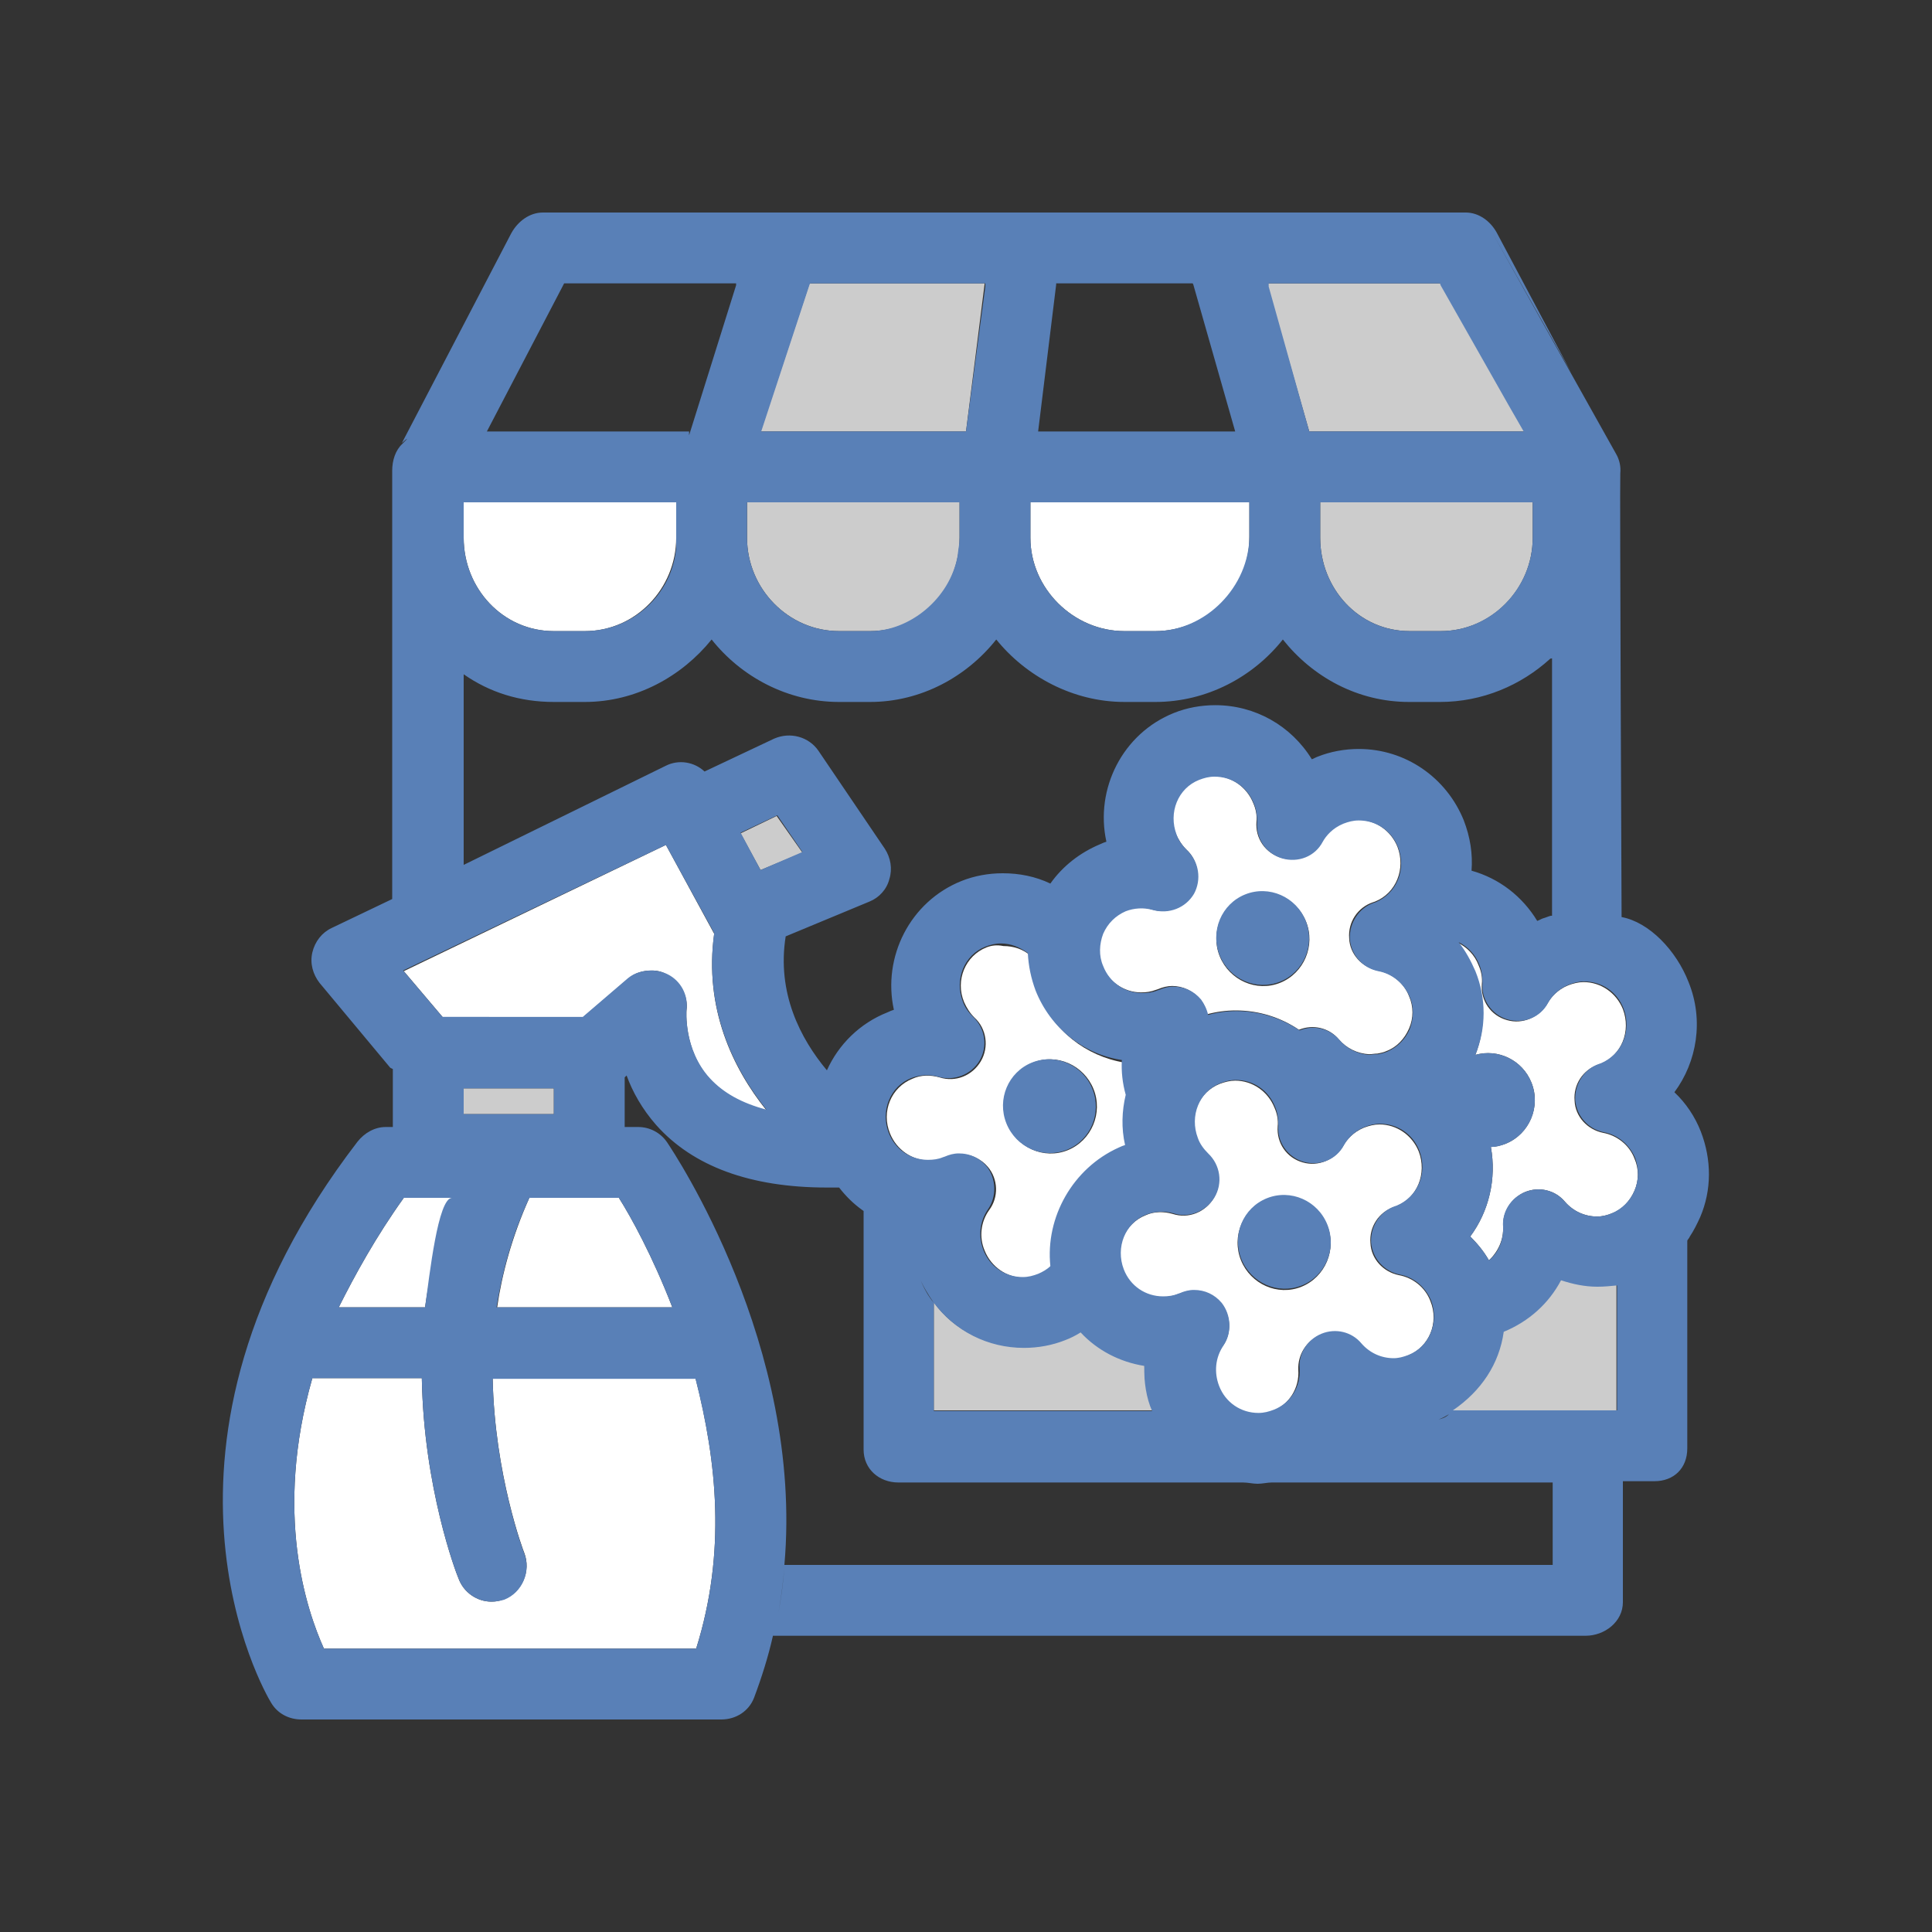 <?xml version="1.0" encoding="utf-8"?>
<!-- Generator: Adobe Illustrator 18.1.1, SVG Export Plug-In . SVG Version: 6.00 Build 0)  -->
<svg version="1.1" id="Layer_1" xmlns="http://www.w3.org/2000/svg" xmlns:xlink="http://www.w3.org/1999/xlink" x="0px" y="0px"
	 viewBox="0 0 300 300" enable-background="new 0 0 300 300" xml:space="preserve">
<rect x="0" y="0" width="300" height="300" fill="#333333" stroke="none"/>
<g>
	<path fill="none" d="M223.7,109h-4.8c-8,0-15.1-3.7-19.7-9.5c-4.6,5.8-11.8,9.5-19.7,9.5h-4.8c-8,0-15.1-3.7-19.7-9.5
		c-4.6,5.8-11.8,9.5-19.7,9.5h-4.8c-8,0-15.1-3.7-19.7-9.5c-4.6,5.8-11.8,9.5-19.7,9.5H86c-5.3,0-10-1.8-14-4.6v30l31.4-15.4
		c2.1-1,4.4-0.6,6,0.9l10.8-5.1c2.4-1.2,5.4-0.4,6.9,1.9l10.3,15.2c0.9,1.4,1.2,3.1,0.7,4.7c-0.5,1.6-1.6,2.9-3.1,3.5l-13.1,5.5
		c-1.5,8.8,2.3,15.9,6.4,20.8c1.8-4,5-7.3,9.4-9c0.3-0.1,0.6-0.2,1-0.4c-1.8-8.2,2.5-16.8,10.5-20c2.1-0.8,4.2-1.2,6.4-1.2
		c2.6,0,5.1,0.6,7.4,1.6c1.9-2.7,4.6-4.8,7.7-6.1c0.3-0.1,0.6-0.2,1-0.4c-1.8-8.2,2.5-16.8,10.5-20c2.1-0.8,4.2-1.2,6.4-1.2
		c6.2,0,11.8,3.2,15,8.4c0.3-0.1,0.6-0.3,0.9-0.4c2.1-0.8,4.2-1.2,6.4-1.2c7.2,0,13.6,4.3,16.3,11.1c1,2.6,1.4,5.2,1.2,7.8
		c4.2,1.2,7.8,3.9,10.2,7.8c0.3-0.1,0.8-0.3,1.1-0.4c0.4-0.2,0.3-0.3,1.3-0.4v-40.1C236,106.3,230.2,109,223.7,109z"/>
	<polygon fill="none" points="87.6,44 75.6,67 106.5,67 114.1,44 	"/>
	<polygon fill="none" points="191.8,67 185.2,44 164,44 161.1,67 	"/>
	<path fill="none" d="M134,224.9v-37.2c-1-1-2.6-2.2-3.6-3.5c-0.7,0-1.3,0-2,0c-11.9,0-20.8-3.3-26.5-9.7c-2.2-2.5-3.5-5.2-4.4-7.7
		l-0.5,0.6v7.5h2.1c1.8,0,3.5,0.9,4.5,2.4c1,1.5,21.2,31.6,18.2,65.6H241v-13h-45.8h-55.8C136.4,230,134,228,134,224.9z"/>
	<polygon fill="#CCCCCC" points="152.9,44 125.7,44 118.1,67 150,67 	"/>
	<polygon fill="#CCCCCC" points="234.3,62.7 223.7,44 196.7,44 203.3,67 236.7,67 	"/>
	<path fill="#FFFFFF" d="M72,78v5.5C72,91.4,78.1,98,86,98h4.8c7.9,0,14.2-6.6,14.2-14.5V78H72z"/>
	<path fill="#CCCCCC" d="M116,78v5.5c0,7.9,6.4,14.5,14.3,14.5h4.8c7.9,0,13.9-6.6,13.9-14.5V78H116z"/>
	<path fill="#FFFFFF" d="M160,78v5.5c0,7.9,6.7,14.5,14.6,14.5h4.8c7.9,0,14.6-6.6,14.6-14.5V78H160z"/>
	<path fill="#CCCCCC" d="M205,83.5c0,7.9,6,14.5,13.9,14.5h4.8c7.9,0,14.3-6.6,14.3-14.5V78h-33V83.5z"/>
	<path fill="#FFFFFF" d="M104.4,203c-3.1-8-6.4-14-8.3-17H82.2c-2.7,6-4.3,12-5,17H104.4z"/>
	<path fill="#FFFFFF" d="M81.4,241.1c1.1,2.8-0.3,6.1-3.1,7.2c-0.7,0.3-1.3,0.4-2,0.4c-2.2,0-4.3-1.4-5.1-3.6
		c-0.4-0.9-5.4-14.1-5.7-31.1h-17c-6,21-0.9,36,1.8,42h57.8c4.7-15,3.2-29-0.1-42H76.5C76.8,229,81.3,240.9,81.4,241.1z"/>
	<path fill="#FFFFFF" d="M66,203c0.7-5,2-11,4.2-17h-7.5c-4.3,6-7.6,12-10.1,17H66z"/>
	<rect x="72" y="169" fill="#CCCCCC" width="14" height="4"/>
	<polygon fill="#CCCCCC" points="120.6,126.7 115,129.4 118.1,135.1 124.6,132.4 	"/>
	<path fill="#FFFFFF" d="M62.7,150.8l6.1,7.2h21.7l7-6c1-0.9,2.3-1.3,3.7-1.3c0.9,0,1.7,0.2,2.5,0.7c2,1.1,3.2,3.3,2.9,5.5
		c0,0-0.5,6.1,3.6,10.6c2.1,2.3,5,3.9,8.8,4.9c-5.2-6.5-9.7-15.8-8.1-27.4l-7.5-13.8L62.7,150.8z"/>
	<path fill="#CCCCCC" d="M159,209.2c-5.6,0-11-2.7-14-7V219h34c0,0,0,0.2,0,0.1c-0.9-2.3-1.3-4.7-1.3-7.1c-3.9-0.6-7.3-2.5-9.9-5.3
		c-0.8,0.5-1.5,0.9-2.4,1.2C163.3,208.8,161.2,209.2,159,209.2z"/>
	<path fill="#CCCCCC" d="M225.3,219H251v-19.6c-1,0.2-2.1-0.4-3.3-0.4c0,0,0.1,0,0.1,0c-1.9,0-3.8,0.1-5.6-0.6
		c-1.9,3.6-4.9,6.5-8.9,8C232.7,211.6,229.9,216,225.3,219z"/>
	<path fill="#FFFFFF" d="M229.1,163.8c3.5-1,7.3,0.8,8.7,4.3c1.5,3.7-0.3,8-4,9.5c-0.8,0.3-1.6,0.5-2.3,0.5c0.9,4.9-0.3,10-3.2,13.9
		c1.1,1.1,2.1,2.3,2.9,3.7c1.4-1.3,2.3-3.2,2.2-5.2c-0.1-2.4,1.3-4.5,3.4-5.4c2.2-0.9,4.7-0.3,6.2,1.5c1.3,1.5,3.1,2.3,5,2.3
		c0,0,0,0,0,0c0.8,0,1.6-0.2,2.3-0.5c1.6-0.6,2.8-1.9,3.5-3.5c0.7-1.6,0.7-3.4,0-5c-0.8-2.1-2.7-3.6-4.9-4c-2.4-0.5-4.3-2.5-4.4-5
		c-0.2-2.5,1.3-4.8,3.7-5.6l0.3-0.1c3.3-1.3,4.8-5.1,3.5-8.5c-1-2.5-3.4-4.2-6.1-4.2c-0.8,0-1.6,0.2-2.4,0.5
		c-1.7,0.7-2.7,1.9-3.2,2.8c-1.3,2.2-3.9,3.3-6.3,2.6c-2.5-0.7-4.1-3-3.9-5.6c0.1-1-0.1-2-0.5-2.9c-0.6-1.6-1.8-2.8-3.2-3.5
		c1.1,1.3,1.9,2.8,2.6,4.5C230.7,155,230.7,159.6,229.1,163.8z"/>
	<path fill="#FFFFFF" d="M153.2,147.1c-3.3,1.3-4.9,5.1-3.5,8.5c0.4,0.9,0.9,1.7,1.6,2.4c1.9,1.7,2.3,4.6,1,6.8
		c-1.3,2.2-3.9,3.3-6.4,2.5c-1.4-0.4-2.9-0.4-4.2,0.2c-3.3,1.3-4.9,5.1-3.5,8.5c1,2.5,3.4,4.2,6.1,4.2c0.8,0,1.5-0.1,2.3-0.4
		l0.3-0.1c0.7-0.3,1.5-0.5,2.2-0.5c1.6,0,3.2,0.7,4.3,2c1.6,1.9,1.7,4.7,0.2,6.7c-1.3,1.8-1.6,4.2-0.7,6.3c1,2.5,3.4,4.2,6.1,4.2
		c0.8,0,1.6-0.2,2.4-0.5c0.7-0.3,1.3-0.7,1.9-1.2c-0.8-7.6,3.4-15.1,10.8-18.1c0.3-0.1,0.6-0.2,1-0.4c-0.6-2.6-0.5-5.3,0.1-7.8
		c-0.5-1.8-0.7-3.6-0.6-5.4c-6-1-11.1-5-13.4-10.8c-0.8-1.9-1.2-3.9-1.2-5.8c-1.1-1-2.6-1.5-4.2-1.5
		C154.8,146.7,154,146.8,153.2,147.1z M160.4,165c3.7-1.5,7.9,0.4,9.4,4.1s-0.3,8-4,9.5c-3.7,1.5-7.9-0.4-9.4-4.1
		S156.7,166.5,160.4,165z"/>
	<path fill="#FFFFFF" d="M191.9,156.9c3.6,0,7,1.1,9.8,3c0,0,0,0,0,0c2.2-0.9,4.7-0.3,6.2,1.5c1.2,1.4,2.9,2.2,4.7,2.3
		c0.4,0,0.8-0.1,1.3-0.1c0.5-0.1,1-0.2,1.4-0.4c1.6-0.6,2.8-1.9,3.5-3.5c0.7-1.6,0.7-3.4,0-5c-0.8-2.1-2.7-3.6-4.9-4
		c-2.4-0.5-4.3-2.5-4.4-5c-0.2-2.5,1.3-4.8,3.7-5.6l0.3-0.1c3.3-1.3,4.8-5.1,3.5-8.5c-1-2.5-3.4-4.2-6.1-4.2c-0.8,0-1.6,0.2-2.4,0.5
		c-1.7,0.7-2.7,1.9-3.2,2.8c-1.3,2.2-3.9,3.3-6.3,2.6c-2.5-0.7-4.1-3-3.9-5.6c0.1-1-0.1-2-0.5-2.9c-1-2.5-3.4-4.2-6.1-4.2
		c-0.8,0-1.6,0.2-2.4,0.5c-3.3,1.3-4.9,5.1-3.5,8.5c0.4,0.9,0.9,1.7,1.6,2.4c1.9,1.7,2.3,4.6,1,6.8c-1.3,2.2-3.9,3.3-6.4,2.5
		c-1.4-0.4-2.9-0.4-4.2,0.2c-1.6,0.6-2.8,1.9-3.5,3.5c-0.7,1.6-0.7,3.4,0,5c1,2.5,3.4,4.2,6.1,4.2c0.8,0,1.5-0.1,2.3-0.4l0.3-0.1
		c0.7-0.3,1.5-0.5,2.2-0.5c1.6,0,3.2,0.7,4.3,2c0.6,0.7,1,1.5,1.1,2.4C188.9,157.1,190.4,156.9,191.9,156.9z M193.4,139
		c3.7-1.5,7.9,0.4,9.4,4.1s-0.3,8-4,9.5c-3.7,1.5-7.9-0.4-9.4-4.1S189.7,140.5,193.4,139z"/>
	<path fill="#FFFFFF" d="M211.3,208.7c1.3,1.5,3.1,2.3,5,2.3c0,0,0,0,0,0c0.8,0,1.6-0.2,2.3-0.5c3.3-1.3,4.9-5.1,3.5-8.5
		c-0.8-2.1-2.7-3.6-4.9-4c-2.4-0.5-4.3-2.5-4.4-5c-0.2-2.5,1.3-4.8,3.7-5.6l0.3-0.1c3.3-1.3,4.8-5.1,3.5-8.5c-1-2.5-3.4-4.2-6.1-4.2
		c-0.8,0-1.6,0.2-2.4,0.5c-1.7,0.7-2.7,1.9-3.2,2.8c-1.3,2.2-3.9,3.3-6.3,2.6c-2.5-0.7-4.1-3-3.9-5.6c0.1-1-0.1-2-0.5-2.9
		c-1-2.5-3.4-4.2-6.1-4.2c-0.8,0-1.6,0.2-2.4,0.5c-3.3,1.3-4.9,5.1-3.5,8.5c0.4,0.9,0.9,1.7,1.6,2.4c1.9,1.7,2.3,4.6,1,6.8
		c-1.3,2.2-3.9,3.3-6.4,2.5c-1.4-0.4-2.9-0.4-4.2,0.2c-3.3,1.3-4.9,5.1-3.5,8.5c1,2.5,3.4,4.2,6.1,4.2c0.8,0,1.5-0.1,2.3-0.4
		l0.3-0.1c0.7-0.3,1.5-0.5,2.2-0.5c1.6,0,3.2,0.7,4.3,2c1.6,1.9,1.7,4.7,0.2,6.7c-1.3,1.8-1.6,4.2-0.7,6.3c1,2.5,3.4,4.2,6.1,4.2
		c0.8,0,1.6-0.2,2.4-0.5c2.6-1,4.2-3.6,4-6.4c-0.1-2.4,1.3-4.5,3.4-5.4C207.3,206.3,209.8,206.9,211.3,208.7z M202.1,199.8
		c-3.7,1.5-7.9-0.4-9.4-4.1c-1.5-3.7,0.3-8,4-9.5c3.7-1.5,7.9,0.4,9.4,4.1S205.8,198.3,202.1,199.8z"/>
	<g>
		<path fill="#5980B7" d="M264.1,175.7c-0.9-2.3-2.3-4.4-4.1-6.1c3.5-4.7,4.6-11.2,2.2-17.1c-1.9-4.9-6.1-9.3-10.4-10.1
			c0,0-0.3-67.2-0.2-68.9c0.1-1-0.1-2.1-0.7-3.1l-7-12.5l-12.2-21.8L244,57.9l-11.6-21.8c-1-1.8-2.8-3.1-4.8-3.1h-0.7c0,0,0,0,0,0
			c-0.4,0-0.7,0-0.7,0H121.8c0,0-37.5,0-37.5,0c-2.1,0-3.9,1.4-4.9,3.2L62.4,68.8c1-0.9,1.1-0.9,0.1,0.1c-1.1,1-1.6,2.6-1.6,4.2v0.7
			v65.8l-0.2,0.1l-9.2,4.4c-1.5,0.7-2.6,2.1-3,3.8s0.1,3.4,1.1,4.7l11,13.2L61,166v9h-1.1c-1.7,0-3.3,0.9-4.4,2.3
			c-36.4,47.4-14.4,85.5-13.4,87.1c1,1.7,2.8,2.6,4.7,2.6H112c2.3,0,4.3-1.3,5.1-3.4c1.2-3.2,2.2-6.4,2.9-9.5c0,0,0-0.1,0-0.1h126.2
			c3,0,5.8-2.2,5.8-5.2V230h4.9c3,0,5.1-2,5.1-5.1v-32.2c0-0.2,0.3-0.4,0.4-0.7c0.6-0.9,1.1-1.9,1.6-3
			C265.8,184.8,265.8,180.1,264.1,175.7z M197,44h26.6l0.1,0.3L234.3,63l2.3,4h-33.3L197,44.5V44z M238,78v5.5
			c0,7.9-6.5,14.5-14.3,14.5h-4.8C211,98,205,91.4,205,83.5V78H238z M164,44.2l0-0.2h21.2l0.1,0.2l6.5,22.8h-30.6L164,44.2z M160,78
			h34v0.6v4.6c0,7.9-6.8,14.8-14.6,14.8h-4.8c-7.9,0-14.6-6.6-14.6-14.5V78z M125.7,44.2l0.1-0.2H153v0.5L150,67h-31.8L125.7,44.2z
			 M116,78h33v0.6v4.9c0,1-0.2,1.7-0.3,2.8C147.5,93,141.2,98,135.1,98h-4.8c-7.9,0-14.3-6.6-14.3-14.5V78z M87.6,44h26.7l0,0.3
			L107,67.6V67H75.6L87.6,44z M72,78h33v0.6v4.9c0,0.5,0,1,0,1.5c-0.6,7.3-6.8,13-14.2,13H86c-7.9,0-14-6.6-14-14.5V78z M72,104.7
			c4,2.8,8.7,4.3,14,4.3h4.8c8,0,15.1-4,19.7-9.7c4.6,5.8,11.8,9.7,19.8,9.7h4.8c7.9,0,15-3.9,19.6-9.7c4.6,5.7,11.9,9.7,19.9,9.7
			h4.8c8,0,15.2-3.9,19.8-9.7c0,0,0,0,0,0c4.6,5.8,11.6,9.7,19.6,9.7h4.8c6.6,0,12.6-2.6,17.1-6.7c0.1-0.1,0.3,0,0.3-0.1v40
			c0,0-0.2,0-0.2,0c-0.4,0.1-0.8,0.3-1.2,0.4c-0.3,0.1-0.6,0.3-0.9,0.4c-2.3-3.8-5.9-6.6-10.2-7.8c0.2-2.6-0.2-5.2-1.2-7.8
			c-2.7-6.7-9.1-11.1-16.3-11.1c-2.2,0-4.4,0.4-6.4,1.2c-0.3,0.1-0.6,0.3-0.9,0.4c-3.2-5.2-8.8-8.4-15-8.4c-2.2,0-4.4,0.4-6.4,1.2
			c-8,3.2-12.3,11.8-10.5,20c-0.3,0.1-0.6,0.2-1,0.4c-3.1,1.3-5.8,3.4-7.7,6.1c-2.3-1.1-4.8-1.6-7.4-1.6c-2.2,0-4.4,0.4-6.4,1.2
			c-8,3.2-12.3,11.8-10.5,20c-0.3,0.1-0.6,0.2-1,0.4c-4.3,1.7-7.6,5-9.4,9c-4.1-4.9-7.8-12-6.4-20.8L135,140
			c1.5-0.6,2.7-1.9,3.1-3.5c0.5-1.6,0.2-3.3-0.7-4.7l-10.3-15.2c-1.5-2.2-4.4-3-6.9-1.9l-10.8,5.1c-1.6-1.5-4-1.9-6-0.9L72,134.3
			V104.7z M225,219.6c-0.5,0.5-1.1,0.7-1.6,0.8C224,220.2,224.5,219.9,225,219.6z M189.7,202.3c-1.1-1.3-2.6-2-4.3-2
			c-0.8,0-1.5,0.2-2.2,0.5l-0.3,0.1c-0.7,0.3-1.5,0.4-2.3,0.4c-2.7,0-5.1-1.6-6.1-4.2c-1.3-3.4,0.2-7.2,3.5-8.5
			c1.3-0.5,2.8-0.6,4.2-0.2c2.4,0.8,5.1-0.3,6.4-2.5c1.3-2.2,0.9-5-1-6.8c-0.7-0.7-1.3-1.5-1.6-2.4c-1.3-3.4,0.2-7.2,3.5-8.5
			c0.8-0.3,1.5-0.5,2.4-0.5c2.7,0,5.1,1.6,6.1,4.2c0.4,0.9,0.5,1.9,0.5,2.9c-0.2,2.6,1.5,4.9,3.9,5.6c2.5,0.7,5.1-0.3,6.3-2.6
			c0.5-0.9,1.5-2.1,3.2-2.8c0.8-0.3,1.5-0.5,2.4-0.5c2.7,0,5.1,1.6,6.1,4.2c1.3,3.4-0.2,7.1-3.5,8.5l-0.3,0.1
			c-2.3,0.8-3.8,3.1-3.7,5.6c0.2,2.5,2,4.5,4.4,5c2.2,0.4,4,1.9,4.9,4c1.3,3.4-0.2,7.2-3.5,8.5c-0.8,0.3-1.5,0.5-2.3,0.5
			c0,0,0,0,0,0c-1.9,0-3.7-0.8-5-2.3c-1.5-1.8-4-2.4-6.2-1.5c-2.2,0.9-3.6,3.1-3.4,5.4c0.2,2.8-1.4,5.4-4,6.4
			c-0.8,0.3-1.5,0.5-2.4,0.5c-2.7,0-5.1-1.6-6.1-4.2c-0.8-2.1-0.6-4.4,0.7-6.3C191.3,207,191.2,204.2,189.7,202.3z M163.1,196.6
			c-0.5,0.5-1.2,0.9-1.9,1.2c-0.8,0.3-1.5,0.5-2.4,0.5c-2.7,0-5.1-1.6-6.1-4.2c-0.8-2.1-0.6-4.4,0.7-6.3c1.4-2,1.3-4.8-0.2-6.7
			c-1.1-1.3-2.6-2-4.3-2c-0.8,0-1.5,0.2-2.2,0.5l-0.3,0.1c-0.7,0.3-1.5,0.4-2.3,0.4c-2.7,0-5.1-1.6-6.1-4.2
			c-1.3-3.4,0.2-7.2,3.5-8.5c1.3-0.5,2.8-0.6,4.2-0.2c2.4,0.7,5.1-0.3,6.4-2.5c1.3-2.2,0.9-5-1-6.8c-0.7-0.7-1.3-1.5-1.6-2.4
			c-1.3-3.4,0.2-7.2,3.5-8.5c0.8-0.3,1.5-0.5,2.4-0.5c1.6,0,3,0.6,4.2,1.5c0.1,2,0.5,3.9,1.2,5.8c2.3,5.8,7.4,9.9,13.4,10.8
			c-0.1,1.8,0.1,3.6,0.6,5.4c-0.6,2.5-0.7,5.2-0.1,7.8c-0.3,0.1-0.6,0.2-1,0.4C166.6,181.4,162.3,189,163.1,196.6z M184.3,132
			c-0.7-0.7-1.3-1.5-1.6-2.4c-1.3-3.4,0.2-7.2,3.5-8.5c0.8-0.3,1.5-0.5,2.4-0.5c2.7,0,5.1,1.6,6.1,4.2c0.4,0.9,0.5,1.9,0.5,2.9
			c-0.2,2.6,1.5,4.9,3.9,5.6c2.5,0.7,5.1-0.3,6.3-2.6c0.5-0.9,1.5-2.1,3.2-2.8c0.8-0.3,1.5-0.5,2.4-0.5c2.7,0,5.1,1.6,6.1,4.2
			c1.3,3.4-0.2,7.1-3.5,8.5l-0.3,0.1c-2.3,0.8-3.8,3.1-3.7,5.6c0.2,2.5,2,4.5,4.4,5c2.2,0.4,4,1.9,4.9,4c0.7,1.6,0.6,3.4,0,5
			c-0.7,1.6-1.9,2.8-3.5,3.5c-0.5,0.2-0.9,0.3-1.4,0.4c-0.4,0-0.8,0-1.3,0.1c-1.8-0.1-3.5-0.9-4.7-2.3c-1.5-1.8-4-2.4-6.2-1.5
			c0,0,0,0,0,0c-2.8-1.9-6.2-3-9.8-3c-1.5,0-3,0.2-4.4,0.6c-0.2-0.9-0.6-1.7-1.1-2.4c-1.1-1.3-2.6-2-4.3-2c-0.8,0-1.5,0.2-2.2,0.5
			l-0.3,0.1c-0.7,0.3-1.5,0.4-2.3,0.4c-2.7,0-5.1-1.6-6.1-4.2c-0.7-1.6-0.6-3.4,0-5c0.7-1.6,1.9-2.8,3.5-3.5
			c1.3-0.5,2.8-0.6,4.2-0.2c2.5,0.7,5.1-0.3,6.4-2.5C186.6,136.6,186.2,133.8,184.3,132z M118.1,135.1l-3.1-5.8l5.7-2.7l3.9,5.7
			L118.1,135.1z M103.4,131.2l7.5,13.7c-1.6,11.6,2.9,20.9,8.1,27.4c-3.8-1-6.7-2.6-8.8-4.9c-4.1-4.5-3.6-10.6-3.6-10.6
			c0.3-2.3-0.9-4.5-2.9-5.5c-0.8-0.4-1.7-0.6-2.5-0.6c-1.3,0-2.6,0.3-3.7,1.2l-7,6H68.7l-6.1-7.2L103.4,131.2z M82.2,186h13.9
			c1.9,3,5.2,9,8.3,17H77.1C77.9,198,79.4,192,82.2,186z M72,173v-4h13.6H86v4H72z M62.7,186h7.5c0.2,0,0.2,0,0,0
			c-2.2,0-3.5,12-4.2,17H52.6C55.1,198,58.4,192,62.7,186z M108.1,256H50.3c-2.7-6-7.8-21-1.8-42h17c0.3,17,5.3,30.2,5.7,31.1
			c0.8,2.2,2.9,3.6,5.1,3.6c0.7,0,1.3-0.1,2-0.3c2.8-1.1,4.2-4.4,3.1-7.2c-0.1-0.2-4.6-12.1-4.9-27.1H108
			C111.3,227,112.8,241,108.1,256z M120.9,250.3c0.4-2.3,0.7-4.6,0.9-6.9C121.6,245.9,121.3,248.1,120.9,250.3z M241,243H121.8
			c3-34-17.2-64.1-18.2-65.6c-1-1.5-2.7-2.4-4.5-2.4H97v-7.7l0.3-0.3c0.9,2.5,2.4,5.2,4.6,7.7c5.7,6.4,14.6,9.7,26.5,9.7
			c0.6,0,1.3,0,1.9,0c1,1.3,2.2,2.5,3.6,3.5c2.2,1.6,4.7,2.7,7.5,3.1c-0.1,2.4,0.3,4.9,1.3,7.2c0.6,1.5,1.4,2.8,2.3,4.1
			c3.3,4.4,8.4,7,14,7c2.2,0,4.4-0.4,6.4-1.2c0.8-0.3,1.6-0.7,2.4-1.2c2.6,2.8,6.1,4.6,9.9,5.2c-0.1,2.4,0.3,5,1.2,7H145v-16.8
			c-1-1.2-1.7-2.6-2.3-4.1c-0.9-2.3-1.3-4.8-1.2-7.2c-2.7-0.5-5.4-1.5-7.4-3.1v37.2c0,3,2.4,5.1,5.4,5.1H193c0.8,0,1.5,0.2,2.3,0.2
			c0.7,0,1.5-0.2,2.2-0.2h43.3h0.3V243z M251,219h-25.4c4.4-3,7.2-7.2,7.9-12.2c3.9-1.6,7-4.4,8.9-8c1.8,0.6,3.7,1,5.6,1
			c0,0,0.1,0,0.1,0c1,0,2-0.1,3-0.2V219z M253.8,184.9c-0.7,1.6-1.9,2.8-3.5,3.5c-0.8,0.3-1.5,0.5-2.3,0.5c0,0,0,0,0,0
			c-1.9,0-3.7-0.8-5-2.3c-1.5-1.8-4-2.4-6.2-1.5c-2.2,0.9-3.6,3.1-3.4,5.4c0.1,2-0.7,4-2.2,5.2c-0.8-1.4-1.8-2.6-2.9-3.7
			c2.9-3.9,4.1-8.9,3.2-13.9c0.8,0,1.6-0.2,2.3-0.5c3.7-1.5,5.5-5.7,4-9.5c-1.4-3.5-5.2-5.3-8.7-4.3c1.7-4.2,1.7-8.8,0-13
			c-0.7-1.6-1.5-3.1-2.6-4.5c1.4,0.7,2.6,1.9,3.2,3.5c0.4,0.9,0.5,1.9,0.5,2.9c-0.2,2.6,1.5,4.9,3.9,5.6c2.5,0.7,5.1-0.3,6.3-2.6
			c0.5-0.9,1.5-2.1,3.2-2.8c0.8-0.3,1.5-0.5,2.4-0.5c2.7,0,5.1,1.6,6.1,4.2c1.3,3.4-0.2,7.1-3.5,8.5l-0.3,0.1
			c-2.3,0.8-3.8,3.1-3.7,5.6c0.2,2.5,2,4.5,4.4,5c2.2,0.4,4,1.9,4.9,4C254.5,181.5,254.5,183.2,253.8,184.9z"/>
		
			<ellipse transform="matrix(0.928 -0.371 0.371 0.928 -52.142 72.847)" fill="#5980B7" cx="163.1" cy="171.8" rx="7.2" ry="7.3"/>
		
			<ellipse transform="matrix(0.371 0.928 -0.928 0.371 258.616 -90.416)" fill="#5980B7" cx="196.1" cy="145.8" rx="7.3" ry="7.2"/>
		
			<ellipse transform="matrix(0.371 0.928 -0.928 0.371 304.558 -63.811)" fill="#5980B7" cx="199.4" cy="193" rx="7.3" ry="7.2"/>
	</g>
</g>
</svg>
